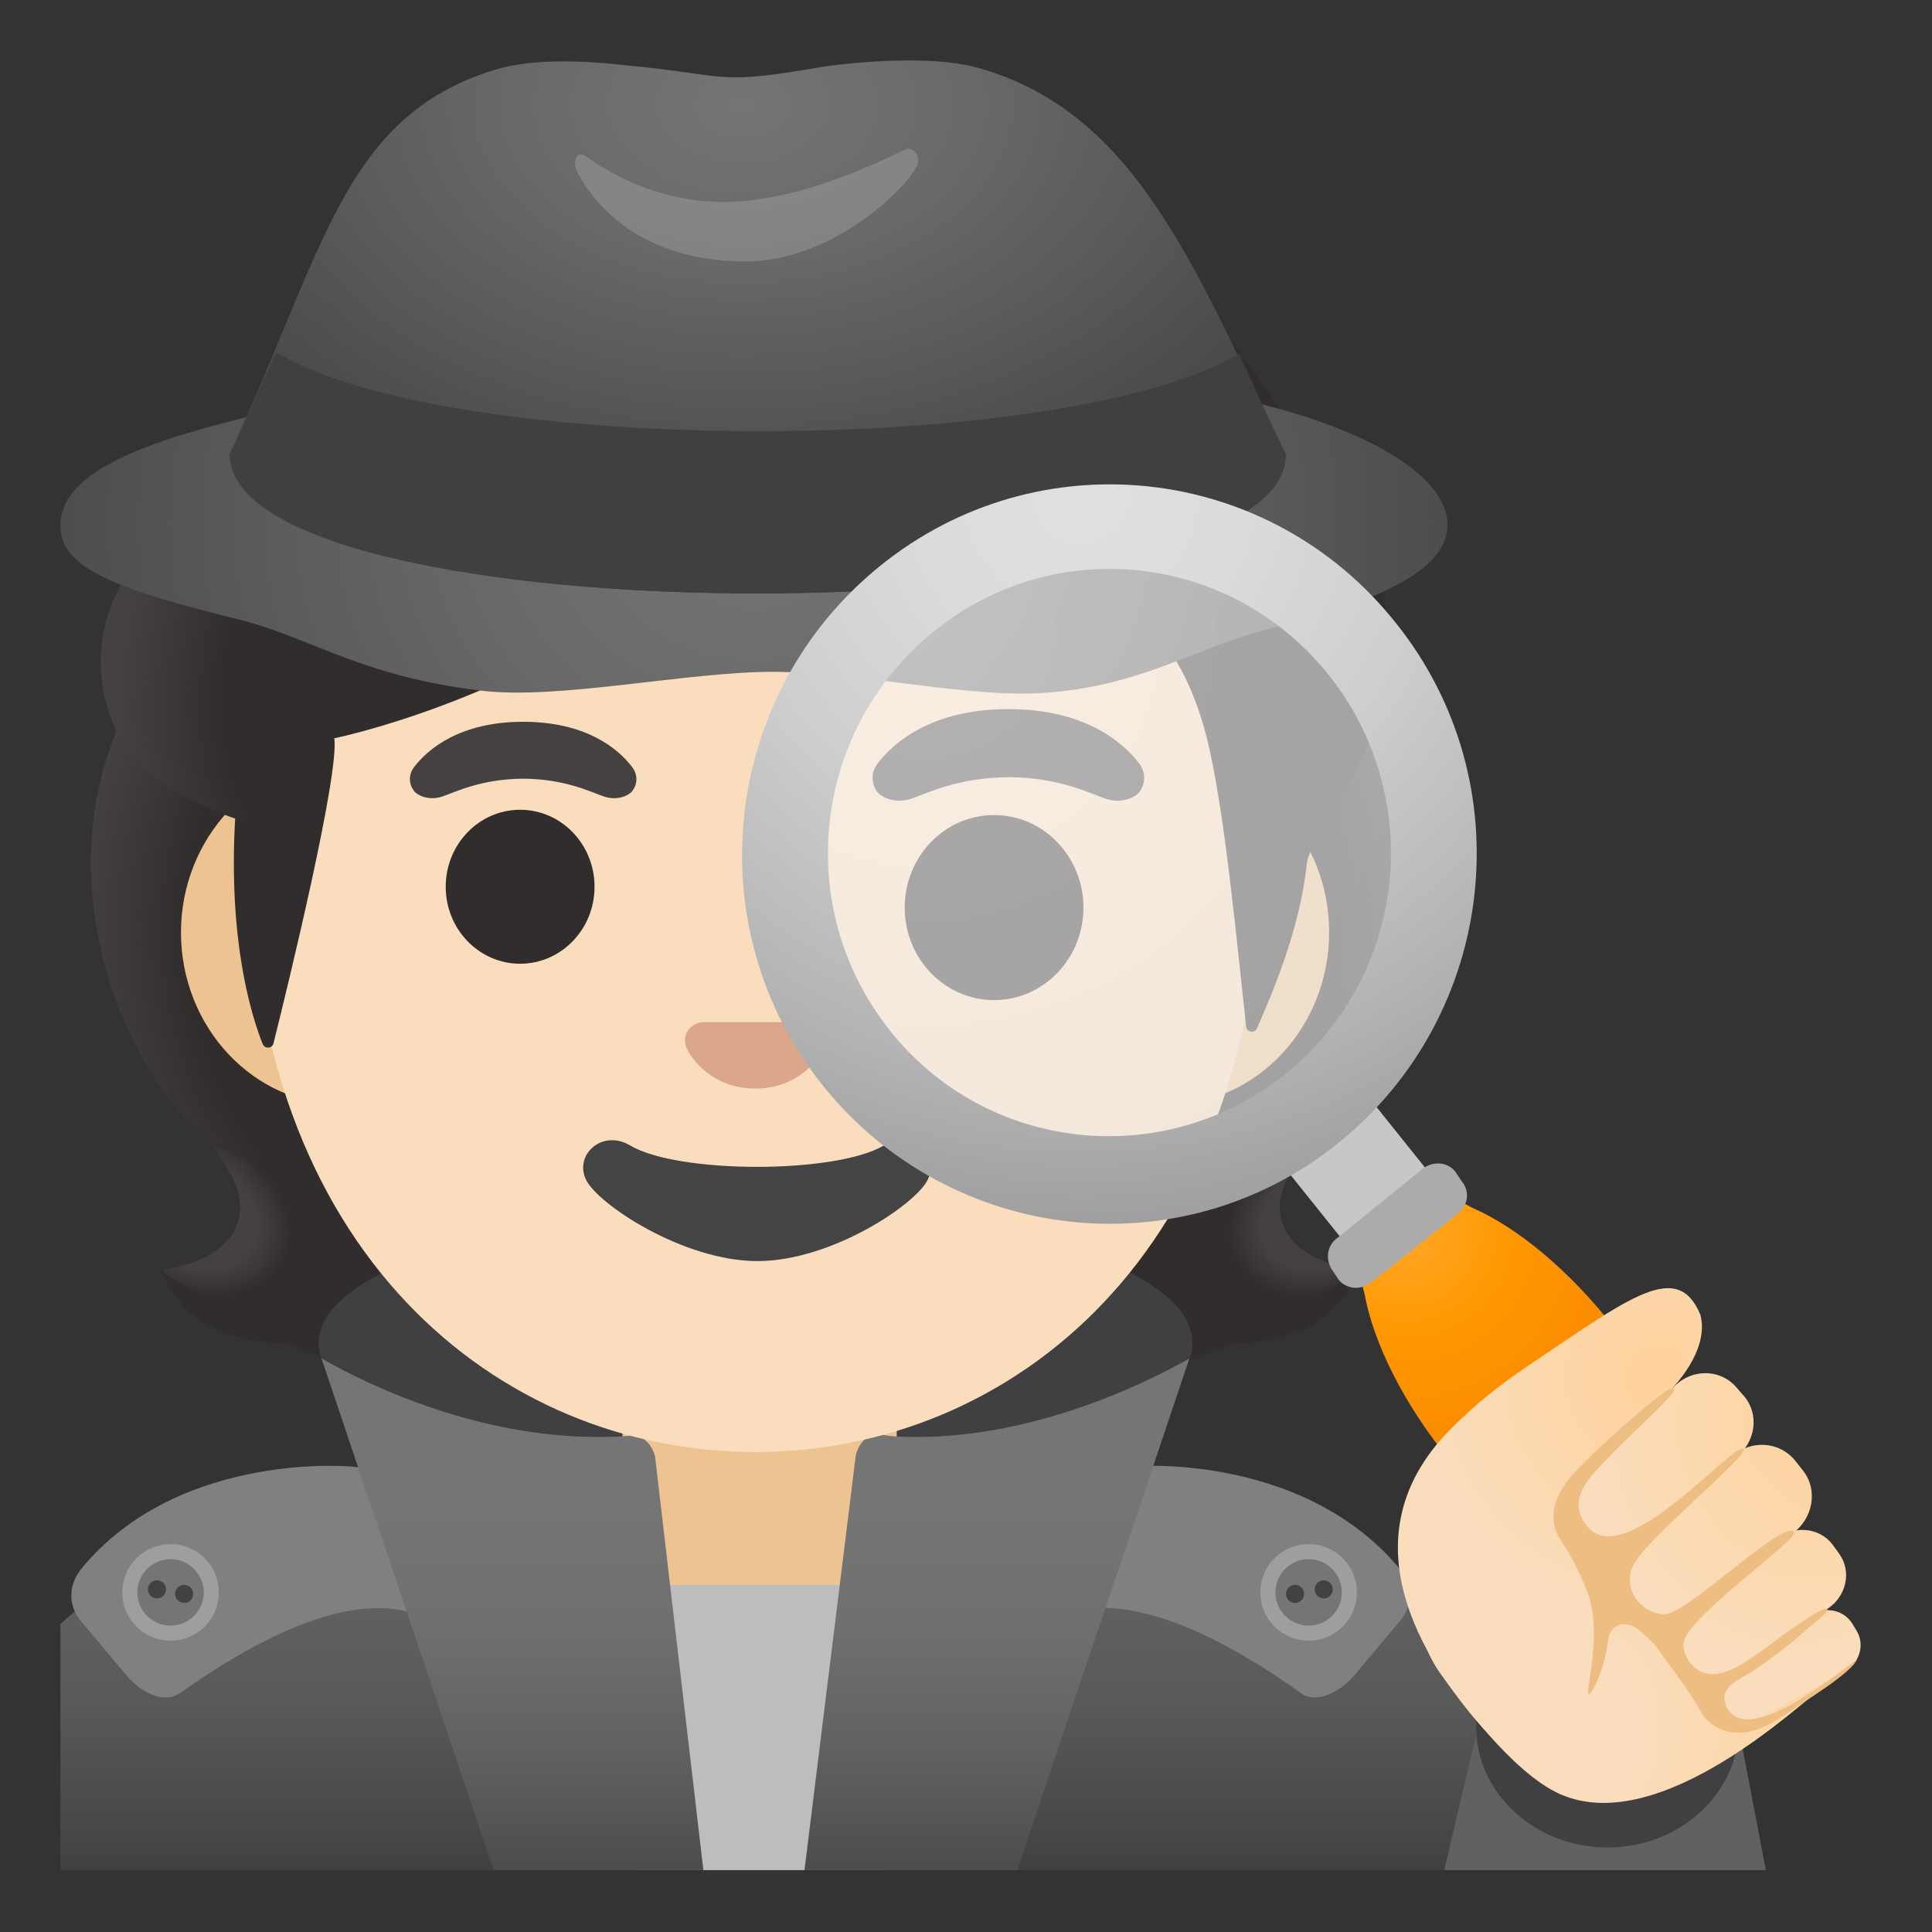 <svg style="enable-background:new 0 0 128 128;" viewBox="0 0 128 128" xmlns="http://www.w3.org/2000/svg" xmlns:xlink="http://www.w3.org/1999/xlink">
  <rect x="0" y="0" width="128" height="128" fill="#333333" stroke="none"/>
  <g id="hairGroup_2_">
    <path id="hair_3_" d="M85.23,81.6c-1.25-2.27,0.34-4.58,3.06-7.44c4.31-4.54,9-15.07,4.64-25.76 c0.03-0.06-0.86-1.86-0.83-1.92l-1.79-0.09c-0.57-0.08-20.26-0.12-39.97-0.12s-39.4,0.04-39.97,0.12c0,0-2.65,1.95-2.63,2.01 c-4.35,10.69,0.34,21.22,4.64,25.76c2.71,2.86,4.3,5.17,3.06,7.44c-1.21,2.21-4.81,2.53-4.81,2.53s0.83,2.26,2.83,3.48 c1.85,1.13,4.13,1.39,5.7,1.43c0,0,6.15,3.51,22.23,3.51l8.95,0l8.95,0c16.08,0,22.23-3.51,22.23-3.51c1.57-0.04,3.85-0.3,5.7-1.43 c2-1.22,2.83-3.48,2.83-3.48S86.44,83.81,85.23,81.6z" style="fill:#312D2D;"/>
    <g id="hairHighlights_2_">
      <radialGradient id="SVGID_1_" cx="91.724" cy="50.373" gradientTransform="matrix(-0.906 0.424 -0.314 -0.672 186.894 75.389)" gradientUnits="userSpaceOnUse" r="6.921">
        <stop offset="0.663" style="stop-color:#454140"/>
        <stop offset="1" style="stop-color:#454140;stop-opacity:0"/>
      </radialGradient>
      <path d="M81.43,84.91c-4.28-6.5,5.21-8.93,5.21-8.93s0.01,0.01,0.01,0.01 c-1.65,2.05-2.4,3.84-1.43,5.61c1.21,2.21,4.81,2.53,4.81,2.53S85.12,88.49,81.43,84.91z" style="fill:url(#SVGID_1_);"/>
      <radialGradient id="SVGID_2_" cx="110.25" cy="67.052" gradientTransform="matrix(-0.075 -0.997 0.831 -0.062 22.543 174.955)" gradientUnits="userSpaceOnUse" r="30.399">
        <stop offset="0.725" style="stop-color:#454140;stop-opacity:0"/>
        <stop offset="1" style="stop-color:#454140"/>
      </radialGradient>
      <path d="M92.95,48.4c4.25,10.35-0.22,21.01-4.41,25.51c-0.57,0.62-3.01,3.01-3.57,4.92 c0,0-9.54-13.31-12.39-21.13c-0.57-1.58-1.1-3.2-1.17-4.88c-0.05-1.26,0.14-2.76,0.87-3.83c0.89-1.31,20.16-1.7,20.16-1.7 C92.44,47.31,92.95,48.4,92.95,48.4z" style="fill:url(#SVGID_2_);"/>
      <radialGradient id="SVGID_3_" cx="32.563" cy="69.445" gradientTransform="matrix(0.075 -0.997 -0.831 -0.062 85.926 97.633)" gradientUnits="userSpaceOnUse" r="30.399">
        <stop offset="0.725" style="stop-color:#454140;stop-opacity:0"/>
        <stop offset="1" style="stop-color:#454140"/>
      </radialGradient>
      <path d="M7.73,48.4C3.49,58.75,7.96,69.41,12.14,73.9c0.57,0.62,3.01,3.01,3.57,4.92 c0,0,9.54-13.31,12.39-21.13c0.58-1.58,1.1-3.2,1.17-4.88c0.05-1.26-0.14-2.76-0.87-3.83c-0.89-1.31-1.93-0.96-3.44-0.96 c-2.88,0-15.49-0.74-16.47-0.74C8.5,47.31,7.73,48.4,7.73,48.4z" style="fill:url(#SVGID_3_);"/>
      <radialGradient id="SVGID_4_" cx="12.375" cy="49.23" gradientTransform="matrix(0.906 0.424 0.314 -0.672 -13.982 108.251)" gradientUnits="userSpaceOnUse" r="6.921">
        <stop offset="0.663" style="stop-color:#454140"/>
        <stop offset="1" style="stop-color:#454140;stop-opacity:0"/>
      </radialGradient>
      <path d="M19.26,84.91c4.28-6.5-5.21-8.93-5.21-8.93s-0.01,0.01-0.01,0.01 c1.65,2.05,2.4,3.84,1.43,5.61c-1.21,2.21-4.81,2.53-4.81,2.53S15.56,88.49,19.26,84.91z" style="fill:url(#SVGID_4_);"/>
    </g>
  </g>
  <g id="suit_1_">
    <g>
      <linearGradient id="SVGID_5_" gradientTransform="matrix(1 0 0 -1 0 130)" gradientUnits="userSpaceOnUse" x1="53" x2="53" y1="34.74" y2="-4.33">
        <stop offset="0.161" style="stop-color:#606060"/>
        <stop offset="0.288" style="stop-color:#606060"/>
        <stop offset="0.449" style="stop-color:#595959"/>
        <stop offset="0.684" style="stop-color:#464646"/>
        <stop offset="0.962" style="stop-color:#262626"/>
        <stop offset="1" style="stop-color:#212121"/>
      </linearGradient>
      <path d="M50.1,95.4H50c-18.1,0-36.8,3.7-46,12.2v2.3v2.1v11.9h95h1.5h1.5v-3.4 C102,103.7,75.7,95.4,50.1,95.4z" style="fill:url(#SVGID_5_);"/>
    </g>
    <path d="M50.1,79.99c-15.96,0-28.99,4.06-28.99,8.97c0,3.12,4.91,5.76,12.37,7.37 c4.06,0.85,7.46,22.1,12.28,27.57h5.95c8.4-5.57,16.9-27.57,21.53-29.56c3.59-1.51,5.76-3.4,5.76-5.38 C78.99,83.96,66.06,79.99,50.1,79.99z" style="fill:#404042;"/>
  </g>
  <path id="neck" d="M59.4,93.42H41.24v9.98c0,4.51,3.7,8.17,8.26,8.17h1.65c4.56,0,8.26-3.66,8.26-8.17v-9.98 H59.4z" style="fill:#EDC391;"/>
  <polygon id="shirt" points="58.58,123.9 60.6,105 39.4,105 42.08,123.9 " style="fill:#BDBDBD;"/>
  <g id="suit">
    <path d="M116.99,123.9l-2.19-11.5l-9.9-2.5c-3.3-0.8-6.5,1.3-7,4.7c0,0-0.71,2.8-2.21,9.3H116.99z" style="fill:#616161;"/>
    <ellipse cx="106.5" cy="114.4" rx="8.7" ry="8" style="fill:#404042;"/>
    <g>
      <path d="M24.55,97.46l-0.3-0.15c-0.59-0.29-12.34-1.25-18.81,6.56c-0.87,1.04-0.96,2.32-0.2,3.38l3.1,3.7 c0.71,0.85,1.69,1.51,2.61,1.51c0.36,0,0.72-0.1,1.04-0.33c8.17-5.79,12.84-6.06,15.32-5.26l2.25,0.72L24.55,97.46z" style="fill:#808080;"/>
      <circle cx="11.3" cy="105.5" r="2.7" style="fill:#757575;stroke:#9E9E9E;stroke-miterlimit:10;"/>
      <g>
        <circle cx="12.2" cy="105.6" r="0.6" style="fill:#424242;"/>
        <circle cx="10.4" cy="105.3" r="0.6" style="fill:#424242;"/>
      </g>
    </g>
    <g>
      <path d="M92.67,103.86L92.67,103.86c-6.57-7.8-18.24-6.85-18.82-6.55l-0.3,0.15l-4.99,10.12l2.25-0.72 c2.48-0.8,7.15-0.53,15.25,5.22c0.32,0.27,0.68,0.38,1.05,0.38c1,0,2.07-0.81,2.65-1.5l3.15-3.76 C93.63,106.18,93.54,104.9,92.67,103.86z" style="fill:#808080;"/>
      <circle cx="86.7" cy="105.5" r="2.7" style="fill:#757575;stroke:#9E9E9E;stroke-miterlimit:10;"/>
      <g>
        <circle cx="85.8" cy="105.6" r="0.6" style="fill:#424242;"/>
        <circle cx="87.7" cy="105.3" r="0.6" style="fill:#424242;"/>
      </g>
    </g>
    <g>
      <linearGradient id="SVGID_6_" gradientTransform="matrix(1 0 0 -1 0 -1158)" gradientUnits="userSpaceOnUse" x1="33.95" x2="33.95" y1="-1252.802" y2="-1294.034">
        <stop offset="0.125" style="stop-color:#757575"/>
        <stop offset="0.3" style="stop-color:#707070"/>
        <stop offset="0.502" style="stop-color:#626262"/>
        <stop offset="0.718" style="stop-color:#4B4B4B"/>
        <stop offset="0.942" style="stop-color:#2B2B2B"/>
        <stop offset="1" style="stop-color:#212121"/>
      </linearGradient>
      <path d="M46.6,123.9l-3.2-27.4c-0.2-0.8-0.8-1.4-1.5-1.4l0,0c-0.8,0.1-1.6,0.1-2.3,0.1 c-7.8,0-14.8-3.2-18.3-5.2l11.4,33.9H46.6z" style="fill:url(#SVGID_6_);"/>
      <linearGradient id="SVGID_7_" gradientTransform="matrix(1 0 0 -1 0 -1158)" gradientUnits="userSpaceOnUse" x1="66.05" x2="66.05" y1="-1252.775" y2="-1294.034">
        <stop offset="0.125" style="stop-color:#757575"/>
        <stop offset="0.3" style="stop-color:#707070"/>
        <stop offset="0.502" style="stop-color:#626262"/>
        <stop offset="0.718" style="stop-color:#4B4B4B"/>
        <stop offset="0.942" style="stop-color:#2B2B2B"/>
        <stop offset="1" style="stop-color:#212121"/>
      </linearGradient>
      <path d="M67.4,123.9L78.8,90c-3.5,2-10.6,5.2-18,5.2c-0.9,0-1.8,0-2.6-0.2h-0.1 c-0.6,0-1.2,0.6-1.4,1.4l-3.4,27.5H67.4z" style="fill:url(#SVGID_7_);"/>
    </g>
  </g>
  <g id="face">
    <path id="ears" d="M77.36,50.37H22.7c-5.89,0-10.71,5.14-10.71,11.41c0,6.28,4.82,11.41,10.71,11.41h54.65 c5.89,0,10.71-5.14,10.71-11.41C88.07,55.5,83.25,50.37,77.36,50.37z" style="fill:#EDC391;"/>
    <path id="head" d="M50.03,11c-17.4,0-33.52,18.61-33.52,45.39c0,26.64,16.61,39.81,33.52,39.81 s33.52-13.17,33.52-39.81C83.55,29.61,67.43,11,50.03,11z" style="fill:#F9DDBD;"/>
    <g id="eyes">
      <ellipse cx="34.46" cy="58.75" rx="4.93" ry="5.1" style="fill:#312D2D;"/>
      <ellipse cx="65.86" cy="60.13" rx="5.92" ry="6.13" style="fill:#312D2D;"/>
    </g>
    <g id="eyebrows_3_">
      <path d="M41.89,50.83c-0.93-1.23-3.07-3.01-7.23-3.01s-6.31,1.79-7.23,3.01c-0.41,0.54-0.31,1.17-0.02,1.55 c0.26,0.35,1.04,0.68,1.9,0.39s2.54-1.16,5.35-1.18c2.81,0.02,4.49,0.89,5.35,1.18s1.64-0.03,1.9-0.39 C42.2,52,42.3,51.38,41.89,50.83z" style="fill:#454140;"/>
      <path d="M75.48,50.59c-1.11-1.47-3.68-3.61-8.67-3.61s-7.56,2.14-8.67,3.61c-0.49,0.65-0.37,1.4-0.03,1.86 c0.32,0.42,1.25,0.81,2.28,0.46s3.05-1.39,6.42-1.42c3.37,0.02,5.39,1.07,6.42,1.42s1.96-0.04,2.28-0.46 C75.84,51.99,75.97,51.24,75.48,50.59z" style="fill:#454140;"/>
    </g>
    <path id="nose" d="M53.89,67.8c-0.11-0.04-0.21-0.07-0.32-0.08H46.5c-0.11,0.01-0.22,0.04-0.32,0.08 c-0.64,0.26-0.99,0.92-0.69,1.63s1.71,2.69,4.55,2.69s4.25-1.99,4.55-2.69C54.88,68.73,54.53,68.06,53.89,67.8z" style="fill:#DBA689;"/>
    <path id="mouth" d="M58.56,75.89c-3.19,1.89-13.63,1.89-16.81,0c-1.83-1.09-3.7,0.58-2.94,2.24 c0.75,1.63,6.45,5.42,11.37,5.42s10.55-3.79,11.3-5.42C62.23,76.46,60.39,74.8,58.56,75.89z" style="fill:#444444;"/>
  </g>
  <g id="hairGroup_1_">
    <path id="hair" d="M66.86,7.62c-13.23-4.19-21.84,0.51-26.47,3.03c-0.96,0.52-30.16,22.51-29.46,24.48 c-2.52,2.14-5.69,6.69-3.52,12.6c1.64,4.45,8.17,6.5,8.17,6.5c-0.46,8.01,1.03,12.94,1.82,14.93c0.14,0.35,0.63,0.32,0.72-0.04 c0.99-3.96,4.36-17.8,4.03-20.21c0,0,11.34-2.25,22.17-10.22c2.2-1.62,4.59-3,7.13-4.01C65.05,29.27,67.9,38.5,67.9,38.5 s9.42-1.81,12.26,11.27c1.07,4.9,1.79,12.75,2.4,18.24c0.04,0.39,0.57,0.47,0.72,0.11c0.95-2.18,2.85-6.5,3.3-10.91 c0.16-1.55,3.81-5.62,5.6-12.27C94.59,36.06,71.75,9.18,66.86,7.62z" style="fill:#312D2D;"/>
    <radialGradient id="hairHighlights_1_" cx="24.737" cy="84.466" gradientTransform="matrix(0.991 0.136 0.192 -1.392 -15.816 159.355)" gradientUnits="userSpaceOnUse" r="16.886">
      <stop offset="0.598" style="stop-color:#454140;stop-opacity:0"/>
      <stop offset="1" style="stop-color:#454140"/>
    </radialGradient>
    <path id="hairHighlights" d="M10.7,35.33c-2.37,2.1-5.56,6.79-3.21,12.61 c1.77,4.39,8.09,6.29,8.09,6.29c0,0.02,1.26,0.4,1.91,0.4l1.48-21.9c-3.03,0-5.94,0.91-7.82,2.22 C11.18,34.98,10.69,35.3,10.7,35.33z" style="fill:url(#hairHighlights_1_);"/>
  </g>
  <g id="hat">
    <radialGradient id="SVGID_8_" cx="117.204" cy="-1548.272" gradientTransform="matrix(0.918 0 0 -0.782 -57.667 -1176.211)" gradientUnits="userSpaceOnUse" r="61.738">
      <stop offset="3.200000e-03" style="stop-color:#757575"/>
      <stop offset="0.333" style="stop-color:#686868"/>
      <stop offset="0.941" style="stop-color:#464646"/>
      <stop offset="1" style="stop-color:#424242"/>
    </radialGradient>
    <path d="M83.5,26.76c-4.5-1.14-10.9-2.08-17-2.7c-5.1-0.52-10.7,0.52-16.5,0.52s-11.4-1.04-16.5-0.52 c-6.1,0.52-13.7,2.7-18.2,3.84C7.5,29.88,4,31.95,4,34.86s4.1,4.26,12,6.23c4.5,1.14,8,3.74,15.9,4.67 c5.1,0.62,13.6-1.25,19.3-1.25c5.8,0,13.4,1.87,18.5,1.35c6.1-0.52,9.7-3.01,14.2-4.15c7.9-1.97,12-4.05,12-6.96 S91.4,28.73,83.5,26.76z" style="fill:url(#SVGID_8_);"/>
    <radialGradient id="SVGID_9_" cx="140.254" cy="998.92" gradientTransform="matrix(9.800000e-14 0.933 1.413 -1.420000e-13 -1362.23 -123.91)" gradientUnits="userSpaceOnUse" r="33.431">
      <stop offset="3.200000e-03" style="stop-color:#757575"/>
      <stop offset="0.333" style="stop-color:#686868"/>
      <stop offset="0.941" style="stop-color:#464646"/>
      <stop offset="1" style="stop-color:#424242"/>
    </radialGradient>
    <path d="M64.6,4.44c-2.8-0.73-7.4-0.41-10.2,0c-7.1,1.25-6.1,0.52-12.8-0.1 c-2.7-0.31-6.3-0.52-8.9,0.31c-10,3.12-11.2,11.94-17.5,25.44c0.1,12.36,70,12.25,69.9,0C79,17.21,75,7.24,64.6,4.44z" style="fill:url(#SVGID_9_);"/>
    <path d="M38.8,10.35c3.2,2.28,7.1,3.43,11,2.91 c3.5-0.41,6.9-1.77,10.1-3.32c0.5-0.31,1.1,0.31,0.9,0.94c-0.5,1.35-5.5,6.44-11.4,6.44c-5.5,0-9.2-2.39-11.1-5.82 C37.9,10.98,38.1,9.84,38.8,10.35z" style="opacity:0.2;fill:#EEEEEE;enable-background:new ;"/>
    <path d="M82.1,23.44c-11.6,6.85-52.3,6.85-63.8-0.1c-1,2.18-2,4.47-3,6.75c0.1,12.36,70,12.25,69.9,0 C84.1,27.9,83.1,25.62,82.1,23.44z" style="fill:#404042;"/>
  </g>
  <g id="magnifier_1_">
    <g style="opacity:0.6;">
      <radialGradient id="SVGID_10_" cx="191.424" cy="-1029.154" gradientTransform="matrix(0.994 0.111 0.111 -0.994 -14.812 -1002.53)" gradientUnits="userSpaceOnUse" r="41.908">
        <stop offset="0" style="stop-color:#FAFAFA"/>
        <stop offset="1" style="stop-color:#EEEEEE"/>
      </radialGradient>
      <path d="M90.3,43.4c7.3,9.2,5.8,22.7-3.3,30.1s-22.6,5.8-30-3.4S51.2,47.4,60.4,40 S82.9,34.2,90.3,43.4z" style="fill:url(#SVGID_10_);"/>
    </g>
    <polygon points="101.16,85.78 95.48,90.3 82.84,74.52 88.52,70 " style="fill:#C7C7C7;"/>
    <radialGradient id="SVGID_11_" cx="42.487" cy="-1219.828" gradientTransform="matrix(1 -0.023 -0.023 -1 1.04 -1186.147)" gradientUnits="userSpaceOnUse" r="48.964">
      <stop offset="0" style="stop-color:#E0E0E0"/>
      <stop offset="0.227" style="stop-color:#DBDBDB"/>
      <stop offset="0.494" style="stop-color:#CDCDCD"/>
      <stop offset="0.779" style="stop-color:#B5B5B5"/>
      <stop offset="1" style="stop-color:#9E9E9E"/>
    </radialGradient>
    <path d="M92.5,41.3C84.1,30.7,68.8,29,58.3,37.5s-12.2,23.9-3.8,34.4s23.7,12.3,34.2,3.8 S100.9,51.8,92.5,41.3z M85.14,71.17c-8.04,6.43-19.78,5.2-26.21-2.93s-5.11-19.87,2.93-26.4s19.78-5.2,26.21,2.93 C94.51,52.9,93.18,64.73,85.14,71.17z" style="fill:url(#SVGID_11_);"/>
    <radialGradient id="SVGID_12_" cx="93.198" cy="48.415" gradientTransform="matrix(1 0 0 -1 0 130)" gradientUnits="userSpaceOnUse" r="13.61">
      <stop offset="0" style="stop-color:#FFA726"/>
      <stop offset="0.04" style="stop-color:#FFA623"/>
      <stop offset="0.517" style="stop-color:#FF9800"/>
      <stop offset="1" style="stop-color:#FB8C00"/>
    </radialGradient>
    <path d="M113.1,100.6l-0.4-0.5c-0.4-3.4-2.4-7.9-5.8-12.2c-3-3.8-6.4-6.6-9.4-7.9 c-0.8-0.4-1.5-1-2.1-1.7l-0.8-1l-6.2,5l0.8,1c0.6,0.7,1,1.5,1.2,2.4C91,89,93,93,96,96.7c3.4,4.3,7.3,7.3,10.5,8.4l0.4,0.5 c0.4,0.5,1,0.8,1.7,0.8c0.5,0,0.9-0.2,1.3-0.5l0.9-0.7c0.2-0.1,0.4-0.2,0.6-0.4c0.2-0.1,0.3-0.3,0.5-0.5l0.9-0.7 C113.7,102.9,113.9,101.5,113.1,100.6z" style="fill:url(#SVGID_12_);"/>
    <path d="M96.6,80.4L90.8,85c-0.7,0.5-1.6,0.4-2.1-0.2l-0.4-0.6c-0.5-0.7-0.4-1.6,0.2-2.1l5.8-4.7 c0.7-0.5,1.6-0.4,2.1,0.2l0.4,0.6C97.4,78.9,97.3,79.8,96.6,80.4z" style="fill:#ABABAB;"/>
  </g>
  <g id="hand_1_">
    <radialGradient id="palm_2_" cx="-14.402" cy="165.915" gradientTransform="matrix(-0.635 -0.772 -0.817 0.671 227.452 -7.606)" gradientUnits="userSpaceOnUse" r="21.685">
      <stop offset="0.307" style="stop-color:#F9DDBD"/>
      <stop offset="1" style="stop-color:#FFD29C"/>
    </radialGradient>
    <path id="palm_1_" d="M101.53,97.62c-0.82,0.87-1.56,1.81-2.12,2.86c-0.81,1.5-8.06,4.3-4.06,10.29 c1.17,1.61,4.82,6.69,8.02,8.1c6.69,2.95,16.21-6.33,17.1-6.82c5.6-3.05-8.94-17.41-13.34-17.3c-0.53,0.04-1.32,0.19-2.03,0.3 C103.73,95.29,102.39,96.72,101.53,97.62z" style="fill:url(#palm_2_);"/>
    <radialGradient id="finger_4_" cx="75.215" cy="-22.348" gradientTransform="matrix(0.529 -0.848 -0.848 -0.529 59.365 147.101)" gradientUnits="userSpaceOnUse" r="15.889">
      <stop offset="0" style="stop-color:#FFD29C"/>
      <stop offset="1" style="stop-color:#F9DDBD"/>
    </radialGradient>
    <path id="finger_10_" d="M119.9,107.09l-5.74,4.2c-0.75,0.52-0.98,1.47-0.58,2.23l0,0 c0.42,0.84,1.49,1.12,2.37,0.68l6.22-3.44c1.01-0.53,1.41-1.77,0.84-2.71l-0.29-0.48C122.12,106.61,120.83,106.39,119.9,107.09z" style="fill:url(#finger_4_);"/>
    <radialGradient id="finger_6_" cx="94.589" cy="-24.964" gradientTransform="matrix(0.908 -0.483 -0.467 -0.885 12.279 114.826)" gradientUnits="userSpaceOnUse" r="15.873">
      <stop offset="0" style="stop-color:#FFD29C"/>
      <stop offset="1" style="stop-color:#F9DDBD"/>
    </radialGradient>
    <path id="finger_5_" d="M98.35,114.61c0,0,1.74-0.08,4.02-0.72c6.9-1.96,2.59-8.93,1.94-10.03 c-3.31-5.64,2.14-7.99,5.8-11.2c0.76-0.67,3.18-3.19,2.54-5.57c-1.53-3.61-4.58-1.2-11.4,3.39c-1.86,1.25-3.6,2.63-5.17,4.23 C88.58,102.3,95.11,110.96,98.35,114.61z" style="fill:url(#finger_6_);"/>
    <radialGradient id="finger_7_" cx="89.402" cy="-31.464" gradientTransform="matrix(0.752 -0.659 -0.659 -0.752 34.067 128.798)" gradientUnits="userSpaceOnUse" r="18.06">
      <stop offset="0" style="stop-color:#FFD29C"/>
      <stop offset="1" style="stop-color:#F9DDBD"/>
    </radialGradient>
    <path id="finger_3_" d="M114.64,96.58l-7.56,6.87c-1.02,0.91-0.41,1.75,0.32,2.82l0,0 c0.78,1.18,1.64,2.04,2.88,1.21l8.41-5.83c1.42-0.98,1.79-2.91,0.77-4.21l-0.52-0.66C117.88,95.46,115.92,95.36,114.64,96.58z" style="fill:url(#finger_7_);"/>
    <radialGradient id="finger_8_" cx="97.041" cy="-34.279" gradientTransform="matrix(0.838 -0.545 -0.545 -0.838 21.856 118.542)" gradientUnits="userSpaceOnUse" r="17.259">
      <stop offset="0" style="stop-color:#FFD29C"/>
      <stop offset="1" style="stop-color:#F9DDBD"/>
    </radialGradient>
    <path id="finger_2_" d="M110.88,91.9l-6.19,6.28c-0.93,0.92-1.03,2.33-0.28,3.32l0,0 c0.8,1.09,2.4,1.23,3.54,0.38l7.06-5.32c1.31-1,1.57-2.87,0.53-4.07l-0.53-0.61C113.93,90.67,112.04,90.67,110.88,91.9z" style="fill:url(#finger_8_);"/>
    <radialGradient id="finger_9_" cx="80.973" cy="-26.303" gradientTransform="matrix(0.638 -0.77 -0.77 -0.638 48.068 139.448)" gradientUnits="userSpaceOnUse" r="17.265">
      <stop offset="0" style="stop-color:#FFD29C"/>
      <stop offset="1" style="stop-color:#F9DDBD"/>
    </radialGradient>
    <path id="finger_1_" d="M117.65,102.04l-6.13,5.25c-0.93,0.76-1.13,2.04-0.52,3l0,0 c0.64,1.06,2.08,1.32,3.19,0.63l6.85-4.31c1.28-0.81,1.67-2.49,0.81-3.67l-0.43-0.6C120.53,101.17,118.81,101.02,117.65,102.04z" style="fill:url(#finger_9_);"/>
    <path id="tone_2_" d="M118.86,101.51c-0.6-0.97-7.14,5.5-8.6,5.44c-1.67-0.07-2.82-1.81-2.01-3.33 c0.92-1.71,7.58-7.21,7.28-7.59c-0.56-0.71-7.88,8.24-10.39,5.07c-1.56-1.96,0.55-3.56,1.77-4.9c0.72-0.79,4.2-3.9,4-4.16 c-0.2-0.25-1.04,0.52-1.15,0.59c-0.72,0.45-4.77,4.08-5.72,5.24c-1.57,1.92-1.21,3.35-0.61,4.21c0.7,1.01,1.43,2.5,1.83,3.66 c0.84,2.47-0.16,6.13-0.03,6.45c0.14,0.34,1.12-1.69,1.31-3.51c0.11-1.07,1.15-1.4,1.99-0.72c0.51,0.42,0.96,0.82,1.12,1.04 c0.34,0.46,2.36,3.15,2.91,4.18c0.21,0.4,0.4,0.7,0.81,1.01c0.3,0.23,0.64,0.4,1.01,0.5c1.64,0.45,3.17-0.58,4.41-1.44 c0.74-0.52,3.86-2.4,4.23-3.3c-1.61,1.2-7.11,5.64-8.55,3.28c-0.78-1.34,0.6-1.85,1.48-2.41c1-0.63,2.77-1.95,3.63-2.76 c0.24-0.23,1.63-1.25,1.48-1.45c-0.23-0.29-3.13,1.87-3.46,2.11c-1.19,0.85-3.49,2.91-5.08,1.94c-0.58-0.36-0.99-1.04-0.99-1.73 C111.53,107.27,119.17,102.01,118.86,101.51z" style="fill:#EDBD82;"/>
  </g>
</svg>